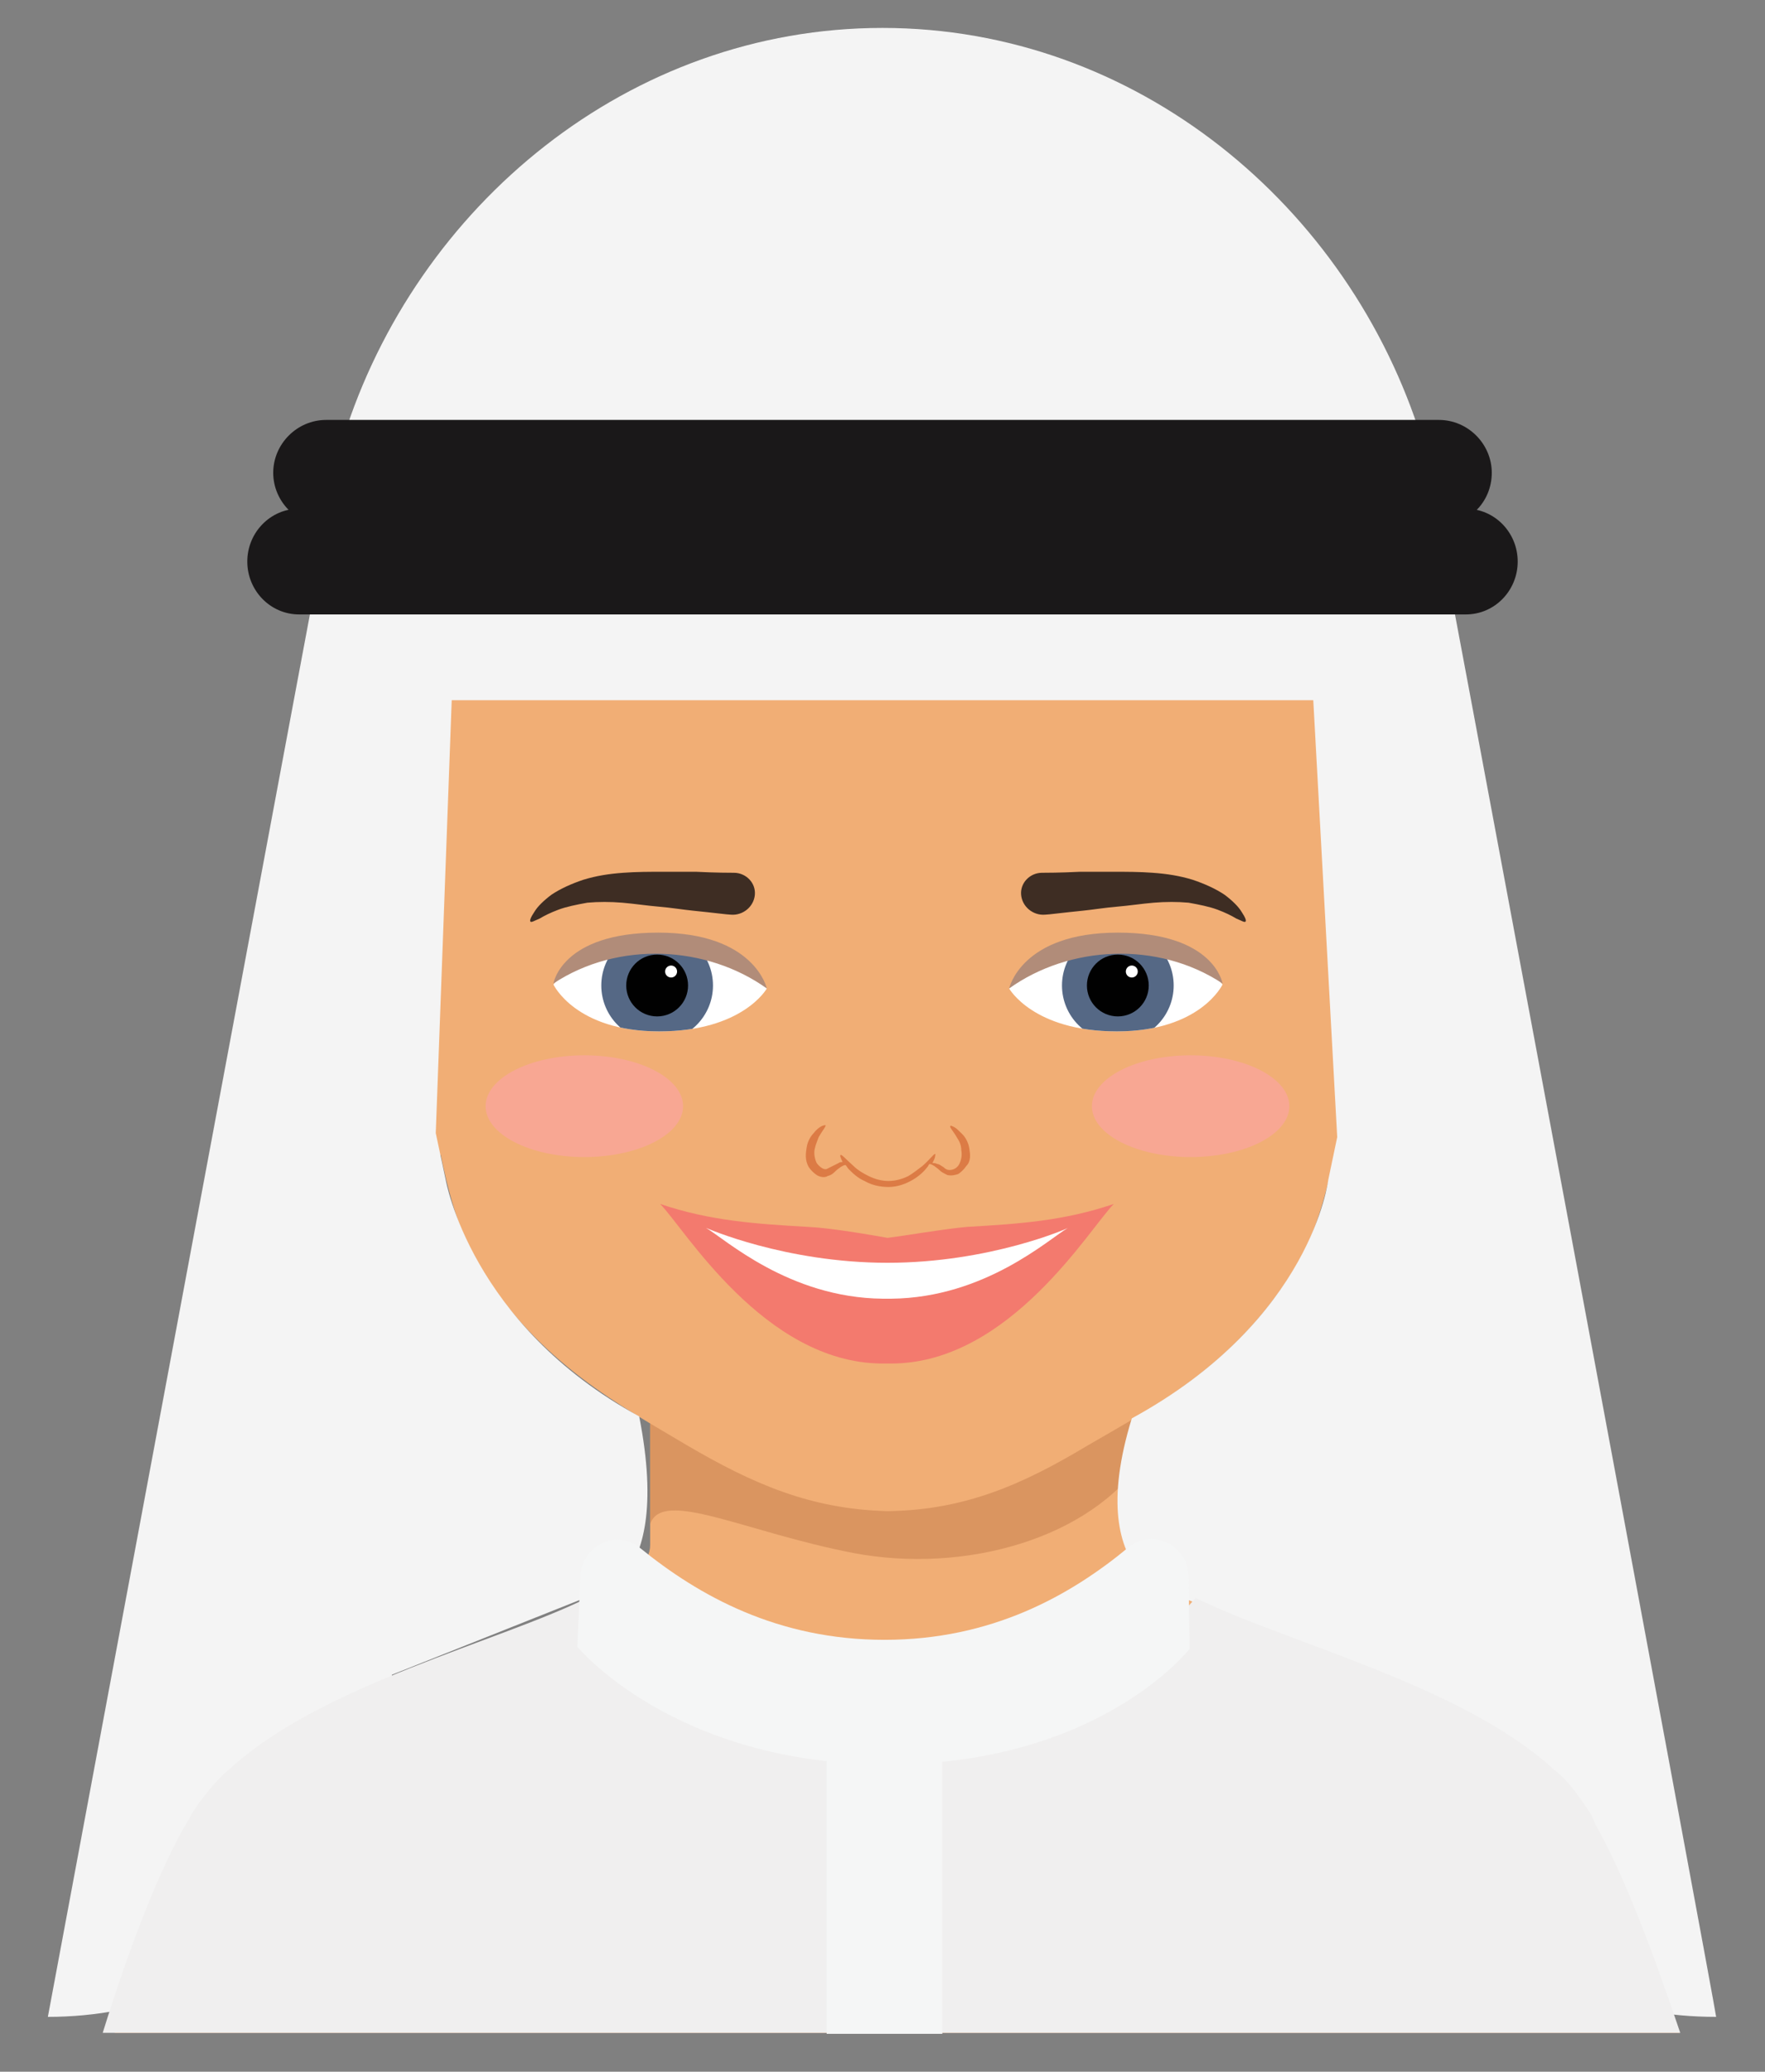 <?xml version="1.0" encoding="utf-8"?>
<!-- Generator: Adobe Illustrator 20.1.0, SVG Export Plug-In . SVG Version: 6.00 Build 0)  -->
<svg version="1.1" id="Layer_1" xmlns="http://www.w3.org/2000/svg" xmlns:xlink="http://www.w3.org/1999/xlink" x="0px" y="0px"
	 viewBox="0 0 177 207.7" style="enable-background:new 0 0 177 207.7;" xml:space="preserve">
<rect x="0" y="0" width="177" height="207.7" fill="#808080" stroke="none"/>
<style type="text/css">
	.st0{fill:#F1AE75;}
	.st1{fill:#DA9560;}
	.st2{fill:#F9A66E;}
	.st3{fill:#DC7B45;}
	.st4{fill:#F8A793;}
	.st5{clip-path:url(#SVGID_4_);}
	.st6{fill:#556885;}
	.st7{fill:#010101;}
	.st8{fill:#FFFFFF;}
	.st9{fill:#B18C79;}
	.st10{clip-path:url(#SVGID_6_);}
	.st11{fill:#3E2D23;}
	.st12{fill:#F37A6E;}
	.st13{fill:#F4F4F4;}
	.st14{fill:#1A1819;}
	.st15{fill:#F0EFEF;}
	.st16{fill:#F5F6F6;}
</style>
<g>
	<defs>
		<path id="SVGID_1_" d="M142.3,45L142.3,45L142.3,45c-7.3-23.5-28.7-41.3-54.1-41.3c-25.3,0-46.8,17.8-54.1,41.2l0,0l0,0
			C33.8,46,4.6,203.1,4.6,203.1c19.6,0,34.5-14.7,34.5-34.3l19.1-7.6c0,0,9.3,0,5.7-18.3c-16.9-9.2-19.4-23.7-19.4-23.7l-1-4.7
			l1.6-43.4h86.4l2.4,43.8l-0.9,4.3c0,0-1.6,14-19.7,23.9c-5.2,16.9,5.4,18.1,5.4,18.1l21.4,8.6c0,19.6,12.3,33.3,31.8,33.3
			C172,203.1,142.7,46.1,142.3,45z"/>
	</defs>
	<clipPath id="SVGID_2_">
		<use xlink:href="#SVGID_1_"  style="overflow:visible;"/>
	</clipPath>
</g>
<path class="st0" d="M168.4,203.9c-2.8-8.7-5.5-16-8.2-20.8c-0.2-0.4-0.3-0.7-0.5-1.1c-0.4-0.7-1-1.5-1.5-2.2
	c-0.8-1.1-1.6-1.9-2.3-2.5c0,0-0.1,0-0.1-0.1c-12.7-11.5-41-15.3-41-22.3c0-7.9,0-33.6,0-33.6H65.2c0,0,0,25.8,0,33.6
	c0,7-28.1,10.8-40.9,22.2c-0.1,0.1-0.1,0.1-0.2,0.2c-0.9,0.7-1.8,1.7-2.7,3c-0.4,0.5-0.8,1.1-1.1,1.6c-0.1,0.2-0.2,0.5-0.3,0.7
	c-2.8,4.8-5.6,12.2-8.5,21.2H168.4z"/>
<path class="st1" d="M114.7,146.2c0-10.5,0-24.8,0-24.8H65.2c0,0,0,21.7,0,31.4c1.2-3.6,9.5,0.8,20.4,2.9
	C96.7,157.8,109.3,154.3,114.7,146.2z"/>
<g>
	<g>
		<path class="st0" d="M46.6,91.8c0,0-7-8.7-14.1-4.9c-12,6.5-1.7,33.6,13.1,28.5L46.6,91.8z"/>
		<path class="st2" d="M43.9,93.6c0,0-4.9-5.6-9.7-3.1c-8.2,4.1,1.9,23.6,9.2,18.1L43.9,93.6z"/>
	</g>
	<g>
		<path class="st0" d="M130.1,91.8c0,0,7-8.7,14.1-4.9c12,6.5,1.7,33.6-13.1,28.5L130.1,91.8z"/>
		<path class="st2" d="M132.7,93.6c0,0,4.9-5.6,9.7-3.1c8.2,4.1-1.9,23.6-9.2,18.1L132.7,93.6z"/>
	</g>
</g>
<path class="st0" d="M89,23.5c-26.3,0.3-47.5,15.7-47.5,51.3c0,15.7,0.4,42.2,6.5,52.1c6.1,9.8,14.2,14,20.9,18
	c6.5,3.8,12.3,6.4,20.1,6.6c7.8-0.1,13.6-2.7,20.1-6.6c6.7-3.9,14.9-8.1,20.9-18c6.1-9.8,6.5-36.4,6.5-52.1
	C136.6,39.3,115.3,23.8,89,23.5z"/>
<path class="st3" d="M97.2,115.1c-0.1-0.6-0.4-1.1-0.7-1.4c-0.3-0.3-0.6-0.6-0.8-0.7c-0.2-0.1-0.4-0.2-0.4-0.1
	c-0.1,0.1,0.3,0.5,0.7,1.2c0.2,0.3,0.4,0.7,0.4,1.2c0.1,0.5,0,1-0.2,1.4c-0.2,0.4-0.6,0.6-1,0.6c-0.2,0-0.4-0.1-0.6-0.3
	c-0.2-0.1-0.4-0.3-0.6-0.3c-0.2-0.1-0.3-0.1-0.5-0.1c0.3-0.5,0.3-0.8,0.3-0.9c-0.1-0.1-0.5,0.5-1.3,1.2c-0.4,0.3-0.9,0.7-1.4,1
	c-0.6,0.3-1.3,0.5-2,0.5c-0.7,0-1.4-0.2-2-0.5c-0.6-0.3-1.1-0.6-1.5-1c-0.8-0.7-1.2-1.2-1.3-1.1c-0.1,0,0,0.3,0.2,0.7
	c-0.1,0-0.3,0-0.4,0.1c-0.2,0.1-0.4,0.2-0.6,0.3c-0.2,0.1-0.4,0.2-0.6,0.3c-0.3,0.1-0.7-0.2-1-0.6c-0.2-0.4-0.3-1-0.2-1.4
	c0.1-0.5,0.3-0.9,0.4-1.2c0.4-0.7,0.7-1,0.7-1.2c0,0-0.2,0-0.4,0.1c-0.2,0.1-0.5,0.3-0.8,0.7c-0.3,0.3-0.6,0.8-0.7,1.4
	c-0.1,0.6-0.2,1.3,0.2,2c0.2,0.3,0.5,0.6,0.8,0.8c0.3,0.2,0.8,0.3,1.1,0.1c0.4-0.1,0.6-0.3,0.8-0.5c0.2-0.2,0.4-0.3,0.5-0.4
	c0.2-0.1,0.3-0.2,0.5-0.2c0.1,0.1,0.2,0.3,0.3,0.4c0.4,0.4,0.9,0.9,1.6,1.2c0.7,0.4,1.5,0.6,2.4,0.6c0.9,0,1.7-0.3,2.4-0.7
	c0.7-0.4,1.2-0.9,1.5-1.3c0.1-0.1,0.1-0.2,0.2-0.3c0.2,0,0.3,0.1,0.5,0.2c0.1,0.1,0.3,0.2,0.5,0.4c0.2,0.2,0.4,0.3,0.8,0.5
	c0.4,0.1,0.8,0,1.1-0.1c0.3-0.2,0.6-0.5,0.8-0.8C97.4,116.4,97.3,115.7,97.2,115.1z"/>
<g>
	<ellipse class="st4" cx="58.6" cy="110.9" rx="9.9" ry="5.1"/>
	<ellipse class="st4" cx="119.4" cy="110.9" rx="9.9" ry="5.1"/>
</g>
<g>
	<g>
		<g>
			<defs>
				<path id="SVGID_3_" d="M101.2,99.1c0,0,2.7-3.6,10.9-3.6s10.5,3.2,10.5,3.2s-2.2,4.7-10.6,4.7S101.2,99.1,101.2,99.1z"/>
			</defs>
			<use xlink:href="#SVGID_3_"  style="overflow:visible;fill:#FFFFFF;"/>
			<clipPath id="SVGID_4_">
				<use xlink:href="#SVGID_3_"  style="overflow:visible;"/>
			</clipPath>
			<g class="st5">
				<circle class="st6" cx="112.1" cy="98.8" r="5.6"/>
				<circle class="st7" cx="112.1" cy="98.8" r="3.1"/>
				<circle class="st8" cx="113.5" cy="97.4" r="0.6"/>
			</g>
		</g>
		<path class="st9" d="M101.2,99.1c0,0,1.2-5.6,10.9-5.6s10.5,5.1,10.5,5.1C116.1,94.3,107.2,94.8,101.2,99.1z"/>
	</g>
	<g>
		<g>
			<defs>
				<path id="SVGID_5_" d="M76.9,99.1c0,0-2.7-3.6-10.9-3.6s-10.5,3.2-10.5,3.2s2.2,4.7,10.6,4.7S76.9,99.1,76.9,99.1z"/>
			</defs>
			<use xlink:href="#SVGID_5_"  style="overflow:visible;fill:#FFFFFF;"/>
			<clipPath id="SVGID_6_">
				<use xlink:href="#SVGID_5_"  style="overflow:visible;"/>
			</clipPath>
			<g class="st10">
				<circle class="st6" cx="65.9" cy="98.8" r="5.6"/>
				<circle class="st7" cx="65.9" cy="98.8" r="3.1"/>
				<circle class="st8" cx="67.3" cy="97.4" r="0.6"/>
			</g>
		</g>
		<path class="st9" d="M76.9,99.1c0,0-1.2-5.6-10.9-5.6s-10.5,5.1-10.5,5.1C62,94.3,70.9,94.8,76.9,99.1z"/>
	</g>
</g>
<g>
	<path class="st11" d="M124.9,92.4c-0.1,0.1-0.4-0.1-0.9-0.3c-0.5-0.3-1.1-0.6-1.9-0.9c-0.8-0.3-1.8-0.5-2.9-0.7
		c-1.1-0.1-2.3-0.1-3.5,0c-1.2,0.1-2.5,0.3-3.7,0.4c-1.2,0.1-2.4,0.3-3.4,0.4c-2,0.2-3.5,0.4-3.8,0.4c-1.2,0.1-2.3-0.8-2.4-2
		c-0.1-1.2,0.9-2.2,2.1-2.2c0.3,0,1.8,0,3.8-0.1c1,0,2.2,0,3.4,0c1.2,0,2.6,0,3.9,0.1c1.4,0.1,2.7,0.3,4,0.7
		c1.2,0.4,2.3,0.9,3.2,1.5c0.8,0.6,1.4,1.2,1.7,1.7C124.9,92,125,92.3,124.9,92.4z"/>
	<path class="st11" d="M53.2,92.4c0.1,0.1,0.4-0.1,0.9-0.3c0.5-0.3,1.1-0.6,1.9-0.9c0.8-0.3,1.8-0.5,2.9-0.7c1.1-0.1,2.3-0.1,3.5,0
		c1.2,0.1,2.5,0.3,3.7,0.4c1.2,0.1,2.4,0.3,3.4,0.4c2,0.2,3.5,0.4,3.8,0.4c1.2,0.1,2.3-0.8,2.4-2c0.1-1.2-0.9-2.2-2.1-2.2
		c-0.3,0-1.8,0-3.8-0.1c-1,0-2.2,0-3.4,0c-1.2,0-2.6,0-3.9,0.1c-1.4,0.1-2.7,0.3-4,0.7c-1.2,0.4-2.3,0.9-3.2,1.5
		c-0.8,0.6-1.4,1.2-1.7,1.7C53.2,92,53.1,92.3,53.2,92.4z"/>
</g>
<g>
	<path class="st12" d="M97,123c-2.3,0.2-6.3,0.9-8,1.1c-1.7-0.3-5.7-1-8-1.1c-5.2-0.3-9.8-0.6-14.8-2.3c2.4,2.4,10.4,15.9,22.2,16
		c0.2,0,0.9,0,1.1,0c11.8-0.1,19.8-13.6,22.2-16C106.7,122.4,102.2,122.7,97,123z"/>
	<path class="st8" d="M89,126.6c-10.3,0-18.2-3.5-18.2-3.5c1.9,1.1,8.3,7,17.7,7.1c0.1,0,0.7,0,0.9,0c9.4-0.1,15.8-6,17.7-7.1
		C107.2,123.1,99.3,126.6,89,126.6z"/>
</g>
<path class="st13" d="M142.6,44.1L142.6,44.1L142.6,44.1c-7.3-23.5-28.7-41.3-54.1-41.3C63.1,2.8,41.7,20.6,34.4,44l0,0l0,0
	C34.1,45.2,4.8,202.2,4.8,202.2c19.6,0,34.5-14.7,34.5-34.3l19.1-7.6c0,0,9.3,0,5.7-18.3c-16.9-9.2-19.4-23.7-19.4-23.7l-1-4.7
	l1.6-43.4h86.4l2.4,43.8l-0.9,4.3c0,0-1.6,14-19.7,23.9c-5.2,16.9,5.4,18.1,5.4,18.1l21.4,8.6c0,19.6,12.3,33.3,31.8,33.3
	C172.2,202.2,142.9,45.2,142.6,44.1z"/>
<g>
	<path class="st14" d="M144.3,52.7H32.7c-2.9,0-5.3-2.4-5.3-5.3c0-2.9,2.4-5.3,5.3-5.3h111.6c2.9,0,5.3,2.4,5.3,5.3
		C149.6,50.4,147.2,52.7,144.3,52.7z"/>
	<path class="st14" d="M147,61.6H30c-2.9,0-5.2-2.4-5.2-5.3S27.1,51,30,51h117c2.9,0,5.2,2.4,5.2,5.3S149.9,61.6,147,61.6z"/>
</g>
<path class="st15" d="M160.1,183.1c-0.2-0.4-0.3-0.7-0.5-1.1c-0.4-0.7-1-1.5-1.5-2.2c-0.8-1.1-1.6-1.9-2.4-2.5c0,0-0.1,0-0.1-0.1
	c-9.2-8.3-26.8-12.6-35.7-17c-7.4,8.6-18.3,14-30.5,14c-12.2,0-23.2-5.4-30.5-14c-8.9,4.4-26.3,8.6-35.6,16.9
	c-0.1,0.1-0.1,0.1-0.2,0.2c-0.9,0.7-1.8,1.7-2.8,3c-0.4,0.5-0.8,1.1-1.1,1.6c-0.1,0.2-0.2,0.5-0.4,0.7c-2.8,4.8-5.7,12.2-8.5,21.2
	h158.2C165.6,195.2,162.8,187.9,160.1,183.1z"/>
<g>
	<g>
		<path class="st16" d="M119.3,165.3c0,0-9,11.6-30.3,11.6c-21.4,0-31.1-11.8-31.1-11.8l0.3-7c0.1-3.1,3.6-4.9,6-2.9
			c5.9,4.8,13.8,9.2,24.5,9.2c10.7,0,18.6-4.4,24.5-9.3c2.4-1.9,5.9-0.2,6,2.9L119.3,165.3z"/>
		<rect x="82.9" y="175.5" class="st16" width="11.6" height="28.4"/>
	</g>
</g>
</svg>
